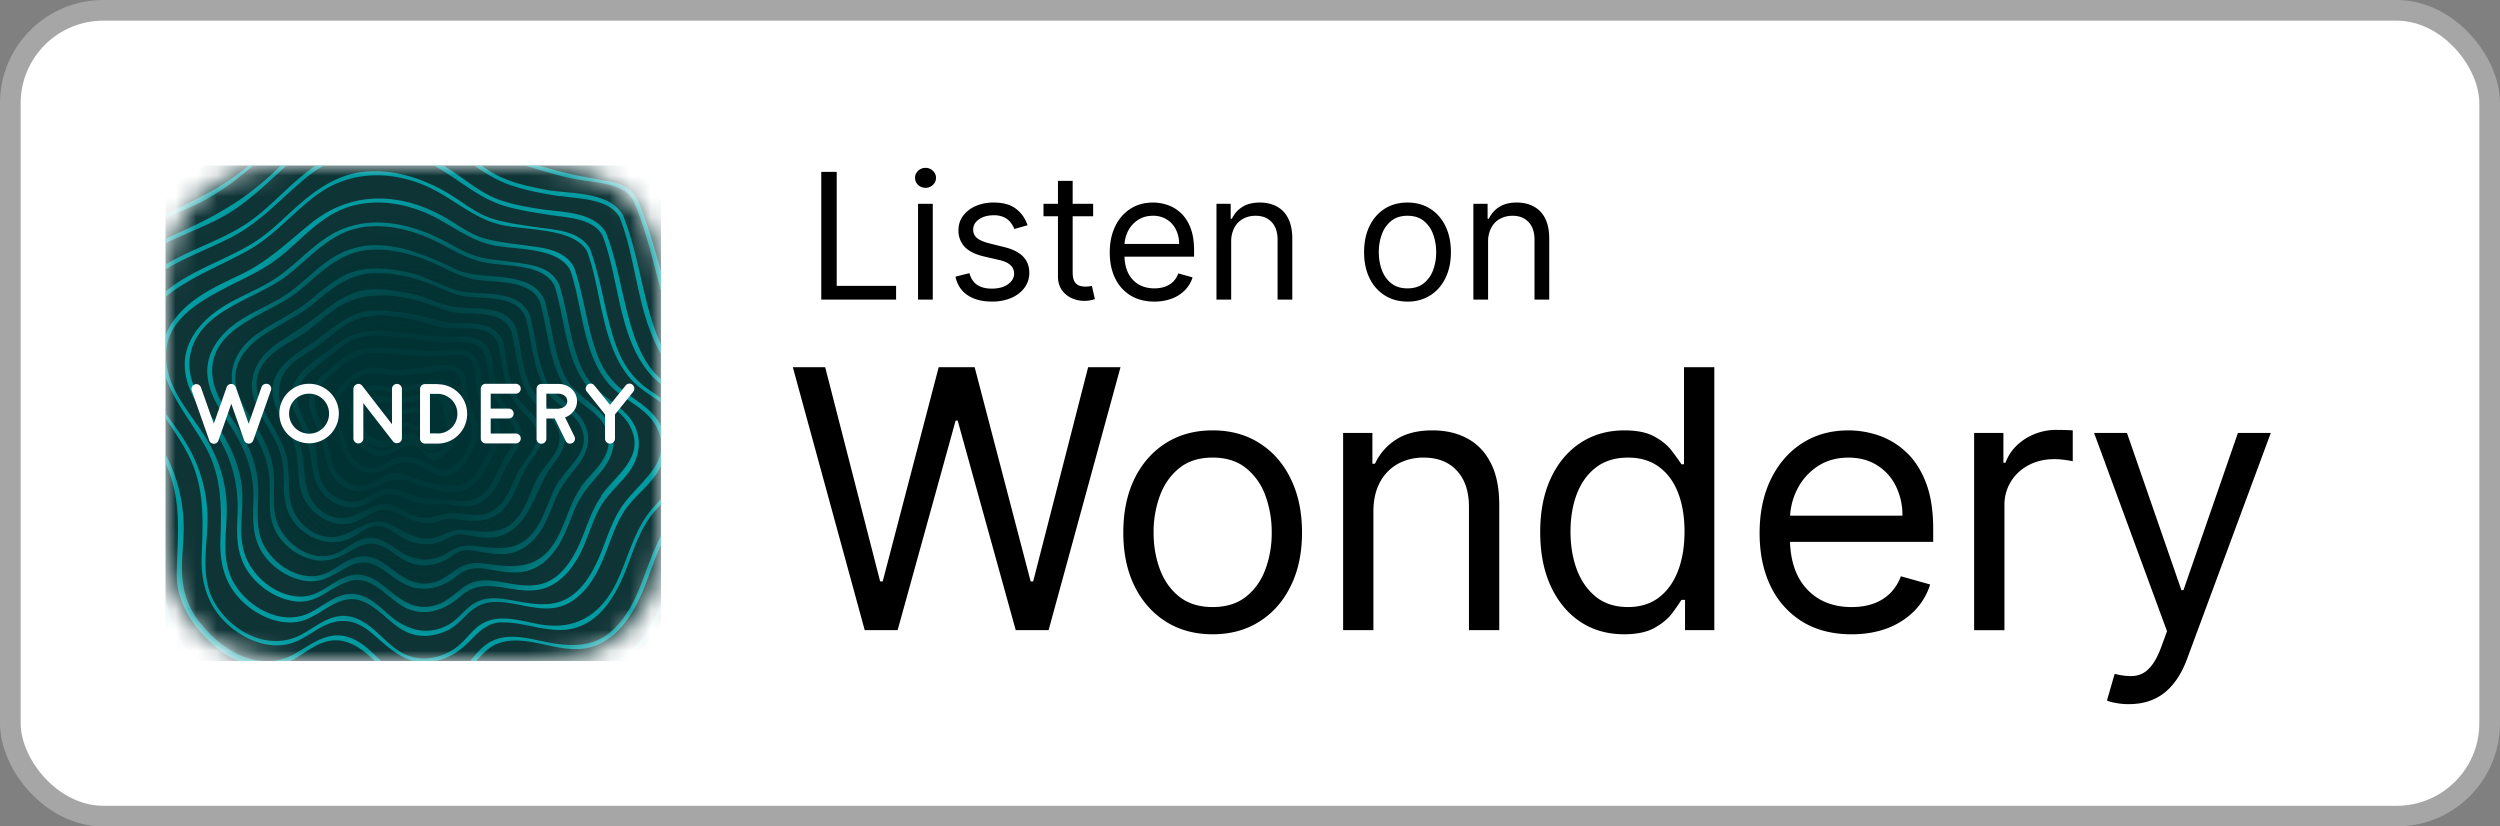 <svg xmlns="http://www.w3.org/2000/svg" fill="none" viewBox="0 0 121 40"><rect x="0" y="0" width="121" height="40" fill="#808080" stroke="none"/><defs><radialGradient id="wondery-light__c" cx="0" cy="0" r="1" gradientTransform="translate(20 20.247) scale(10.53)" gradientUnits="userSpaceOnUse"><stop offset=".4" stop-color="#003233" stop-opacity=".95"/><stop offset=".7" stop-color="#003233" stop-opacity=".7"/><stop offset=".8" stop-color="#003233" stop-opacity=".55"/><stop offset=".9" stop-color="#003233" stop-opacity=".25"/><stop offset="1" stop-color="#003233" stop-opacity="0"/></radialGradient><clipPath id="wondery-light__a"><path fill="#fff" d="M8 8h24v24H8z"/></clipPath></defs><rect width="120" height="39" x=".5" y=".5" fill="#fff" rx="4.5"/><rect width="120" height="39" x=".5" y=".5" stroke="#A6A6A6" rx="4.5"/><g clip-path="url(#wondery-light__a)"><mask id="wondery-light__b" width="25" height="25" x="8" y="8" maskUnits="userSpaceOnUse" style="mask-type:alpha"><path fill="#000" fill-rule="evenodd" d="M16.37 8h7.264c2.41 0 3.613 0 4.911.41a5.098 5.098 0 0 1 3.048 3.047c.41 1.298.41 2.502.41 4.912v7.265c0 2.41 0 3.613-.41 4.911a5.098 5.098 0 0 1-3.048 3.048c-1.298.41-2.501.41-4.911.41h-7.265c-2.41 0-3.614 0-4.912-.41a5.098 5.098 0 0 1-3.047-3.048C8 27.247 8 26.044 8 23.634v-7.265c0-2.41 0-3.614.41-4.912a5.096 5.096 0 0 1 3.05-3.047C12.758 8 13.96 8 16.372 8" clip-rule="evenodd"/></mask><g mask="url(#wondery-light__b)"><path fill="#0F3436" d="M8 8h24v24H8z"/><path fill="#009BA1" d="M23.24 17.968c-.075-.638-.352-.998-1.027-1.058-.398-.038-.78.082-1.17.09-.368 0-.728-.082-1.103-.082-.908 0-1.86-.278-2.738.067-.42.165-.727.442-1.065.735-.39.338-.832.652-1.05 1.14-.397.907.323 1.777.533 2.64.225.915.255 1.77 1.26 2.16 1.058.413 1.71-.652 2.73-.405.832.203 1.913.788 2.782.495.443-.15.773-.503 1.013-.885.293-.473.652-1.095.795-1.635.105-.413-.008-.758-.24-1.102-.473-.713-.645-1.313-.72-2.175v.015Zm.06 4.544c-.413.743-.915 1.125-1.823.968a9.945 9.945 0 0 1-1.395-.338c-.352-.112-.69-.277-1.065-.24-.465.06-.787.443-1.222.563-.855.24-1.568-.45-1.763-1.215-.112-.465-.157-.922-.322-1.372-.203-.54-.593-1.11-.45-1.71.15-.608.787-1.035 1.237-1.418.526-.442 1.088-.705 1.793-.668.832.046 1.672.136 2.505.18.802.046 2.032-.524 2.175.706.045.465.082.945.233 1.395.142.42.434.69.63 1.064.337.66-.218 1.508-.54 2.085h.007Zm-.72-3.87c-.045-1.432-1.447-.877-2.407-.832-.315.015-.638.12-.945.113-.45 0-.826-.188-1.283-.128-.66.09-1.178.51-1.567 1.035-.488.675-.278 1.268-.053 1.995.218.705.277 1.47.983 1.875.637.36 1.08.12 1.665-.165.622-.308 1.125-.128 1.695.203.24.142.51.314.802.3.818-.023 1.335-.998 1.568-1.658.134-.383.157-.682 0-1.057-.24-.57-.443-1.043-.458-1.68Zm-.412 3.75c-.548.54-.96.338-1.515.03-.465-.262-1.028-.442-1.545-.24-.36.143-.653.45-1.066.466-.66.022-1.087-.518-1.26-1.096-.224-.764-.727-1.792-.24-2.52.285-.427.75-.832 1.253-.952l1.26.083c.48.052 1.05-.06 1.53-.09.66-.046 1.703-.585 1.732.577 0 .353.038.713.143 1.058.127.397.39.697.39 1.125.015.532-.315 1.192-.698 1.567l.015-.008Zm-.293-3.18s.015-.022 0-.03c.195-.824-.495-.93-1.155-.742-.39.112-.787.195-1.185.293-.608.142-1.185-.21-1.793-.015-1.132.36-.877 2.182-.262 2.895.33.382.817.562 1.305.39.57-.203.968-.736 1.59-.24.188.15.262.427.517.494.42.105.9-.495 1.066-.802.382-.705-.143-1.5-.09-2.235l.007-.008Zm-.082 1.89c-.06.233-.226.42-.39.585-.165.165-.533.316-.758.21-.128-.06-.247-.337-.367-.427-.278-.225-.615-.157-.923-.015-.442.21-.773.518-1.305.233-.398-.21-.593-.668-.683-1.088-.082-.375-.165-.99.09-1.313.36-.464.878-.442 1.38-.322.405.09.593.015.99-.075.27-.067.533-.113.795-.188.166-.045.353-.082.526-.105.622-.09.48.683.48.698-.06.607.322 1.222.165 1.807Zm3.27-1.83c-.473-.742-.525-1.717-.683-2.557v-.03c-.3-1.042-1.32-1.042-2.258-1.042-.63 0-1.132-.218-1.747-.353a13.368 13.368 0 0 0-1.98-.262c-1.447-.083-2.28.9-3.383 1.642-.944.637-2.055 1.32-1.777 2.64.158.75.697 1.358.968 2.07.3.78.157 1.59.367 2.378.255.937 1.268 1.725 2.258 1.59.855-.113 1.35-.968 2.287-.57.615.262 1.035.585 1.733.532.24-.015.442-.127.682-.172.42-.083.758.022 1.17.06.6.052 1.163-.076 1.605-.503.593-.578.765-1.402 1.178-2.1.322-.532.817-.953.757-1.635-.082-.78-.787-1.088-1.17-1.695l-.008.008Zm.885 2.1c-.136.57-.728 1.125-.968 1.666-.262.577-.488 1.215-1.02 1.604-.735.54-1.433.12-2.213.195-.555.053-.952.33-1.552.18-.495-.127-.885-.517-1.38-.614-.33-.06-.623.03-.915.18-.742.375-1.342.75-2.175.262-1.282-.758-.81-2.317-1.268-3.525-.187-.495-.487-.922-.712-1.395-.427-.863-.3-1.718.435-2.363.435-.375.968-.622 1.418-.975.554-.434 1.034-.9 1.717-1.147 1.17-.428 2.73.037 3.87.36.975.277 2.617-.323 2.963.982.18.93.232 2.026.84 2.805.427.548 1.17.96.974 1.785h-.014Zm-.226-2.564c-.434-.84-.495-1.853-.697-2.768v-.03c0-.015 0-.023-.015-.03-.45-1.305-1.988-.953-3.083-1.14-.727-.12-1.402-.525-2.145-.652-.704-.12-1.477-.27-2.182-.136-.698.128-1.298.51-1.845.946-.705.555-1.395 1.012-2.153 1.5-1.192.764-1.784 1.89-1.147 3.24.397.84.967 1.537 1.185 2.452.195.832-.03 1.725.285 2.527.457 1.178 1.912 1.905 3.075 1.313.465-.24.878-.675 1.47-.555.443.09.803.465 1.2.652a2.126 2.126 0 0 0 1.672.076c.316-.12.51-.308.878-.338.203-.015.435.053.638.083.33.044.652.097.99.06.592-.06 1.057-.375 1.425-.84.645-.833.877-1.883 1.522-2.73.397-.518.697-1.066.48-1.733-.262-.81-1.162-1.162-1.545-1.905l-.008.008Zm.316 4.267c-.316.578-.48 1.238-.855 1.793-.668.99-1.56.922-2.618.787-.443-.053-.705.022-1.095.21-1.005.48-1.635.008-2.505-.45-1.26-.66-2.003.848-3.293.54-.967-.232-1.604-1.087-1.665-2.047-.044-.683 0-1.335-.194-2.003-.398-1.38-2.07-2.805-1.096-4.268.435-.652 1.17-.99 1.816-1.387.615-.375 1.117-.885 1.702-1.297 1.358-.945 3.082-.736 4.575-.21.525.187.9.374 1.455.412.885.06 2.16-.098 2.505.953.24 1.057.285 2.302.953 3.21.427.584 1.207.892 1.342 1.68.142.87-.652 1.402-1.035 2.1l.008-.023Zm.434-4.598c-.465-.967-.54-2.1-.802-3.127v-.03c0-.015 0-.023-.015-.03-.57-1.417-2.422-.9-3.608-1.26-.825-.247-1.507-.697-2.37-.862-.915-.18-1.852-.3-2.737.045-.75.292-1.343.825-1.95 1.327-.787.66-1.717 1.028-2.543 1.62-1.454 1.05-1.544 2.46-.667 3.93.607 1.02 1.193 1.92 1.268 3.15.052.893-.128 1.77.36 2.588a2.81 2.81 0 0 0 1.545 1.207c.787.247 1.357.008 2.032-.383.713-.412 1.2-.48 1.898 0 .322.218.614.458.982.593.615.225 1.29.113 1.845-.225.21-.128.36-.285.615-.36.338-.098.735.015 1.08.075.42.067.84.128 1.26.045.683-.128 1.185-.585 1.545-1.163.293-.465.465-.99.682-1.492.256-.578.6-1.012.99-1.5.503-.622.788-1.343.405-2.108-.412-.847-1.395-1.177-1.814-2.047v.008Zm.615 4.748c-.465.705-.637 1.56-1.087 2.272-.742 1.178-1.718 1.088-2.948.938-.524-.067-.877 0-1.32.277-.9.578-1.702.443-2.55-.134-.45-.308-.862-.616-1.432-.533-.645.097-1.087.66-1.703.817-1.184.308-2.43-.712-2.7-1.807-.194-.773 0-1.605-.127-2.392-.128-.743-.428-1.396-.818-2.033-.502-.817-1.2-1.717-.967-2.738.367-1.642 2.572-2.197 3.727-3.18.818-.697 1.68-1.41 2.813-1.485.99-.06 2.115.203 3.03.585.593.248 1.027.495 1.672.556.908.09 2.363-.046 2.768 1.012.315 1.222.352 2.715 1.17 3.75.473.6 1.298.908 1.56 1.672.367 1.05-.57 1.666-1.065 2.416l-.023.007Zm.218-5.1c-.51-1.102-.6-2.37-.93-3.533v-.03s-.015-.022-.023-.03c-.652-1.537-3.03-.9-4.282-1.492-1.747-.832-3.758-1.725-5.655-.742-.945.487-1.627 1.312-2.497 1.912-.87.6-1.898.93-2.723 1.605-.638.525-1.133 1.237-1.162 2.077-.03.953.51 1.785 1.012 2.55.742 1.133 1.245 2.258 1.223 3.638-.016.96-.106 1.883.464 2.723.458.682 1.238 1.192 2.056 1.312.794.113 1.32-.277 1.98-.645 1.387-.772 1.927.51 3.09.915.72.247 1.47.052 2.077-.375.285-.203.45-.368.803-.458.442-.12.847 0 1.282.068.442.067.9.127 1.343.045.765-.142 1.32-.697 1.71-1.342.337-.563.524-1.2.794-1.793.3-.66.743-1.14 1.208-1.688.51-.607.803-1.342.495-2.122-.435-1.11-1.77-1.485-2.273-2.587l.008-.008Zm.78 5.505c-.54.788-.72 1.755-1.207 2.565-.81 1.35-1.936 1.29-3.316 1.095-.562-.082-.967-.052-1.454.262-.503.33-.833.66-1.486.69-.72.03-1.23-.382-1.77-.787-.427-.315-.862-.6-1.417-.525-.81.113-1.35.878-2.182.953-1.118.097-2.28-.803-2.626-1.83-.315-.953-.022-1.995-.172-2.97-.113-.758-.39-1.455-.773-2.108-.547-.923-1.387-1.838-1.41-2.97-.045-2.22 2.745-2.767 4.126-3.87.847-.682 1.612-1.515 2.67-1.875 1.147-.383 2.52-.09 3.614.345.856.345 1.516.817 2.438.945.938.127 2.587 0 3.015 1.072.412 1.418.427 3.21 1.432 4.373.6.697 1.636 1.035 1.853 2.025.255 1.155-.78 1.777-1.343 2.595l.008.015Zm1.41-4.282c-.645-.48-1.125-.968-1.425-1.718-.495-1.223-.6-2.572-.997-3.825 0-.008 0-.015-.015-.022-.353-.81-1.208-.945-2.003-1.066-.517-.075-1.043-.12-1.56-.21-.66-.12-1.148-.382-1.733-.704-1.845-1.036-4.095-1.546-5.955-.308-.975.645-1.732 1.56-2.745 2.153-.974.57-2.077.937-2.94 1.694-.72.63-1.237 1.47-1.177 2.453.06 1.102.75 2.002 1.335 2.887.885 1.328 1.29 2.648 1.215 4.253-.052 1.027-.052 1.995.6 2.858.51.675 1.305 1.184 2.145 1.305 1.133.165 1.703-.698 2.7-.976 1.2-.337 1.957 1.133 3.022 1.425.916.248 1.703-.142 2.378-.727 1.155-.997 2.505.008 3.832-.3.93-.218 1.553-1.012 1.958-1.83.323-.66.51-1.373.855-2.025.352-.668.907-1.133 1.373-1.71.63-.78.78-1.8.18-2.647-.278-.39-.668-.668-1.043-.945v-.015Zm-.405 4.687c-.607.87-.795 1.942-1.328 2.85-.27.465-.622.922-1.102 1.192-.825.465-1.733.195-2.595.06-.652-.097-1.163-.082-1.695.33-.54.413-.945.84-1.68.9-.848.06-1.402-.427-2.01-.922-.457-.367-.938-.698-1.552-.622-.9.112-1.486.967-2.408 1.042-1.245.105-2.505-.915-2.88-2.063-.352-1.064 0-2.235-.143-3.33-.134-.982-.517-1.852-1.05-2.684-.697-1.088-1.717-2.25-1.432-3.646.45-2.204 3.232-2.64 4.748-3.854.945-.75 1.77-1.703 2.925-2.123 1.32-.472 2.894-.112 4.117.473.938.45 1.613.944 2.655 1.102.997.158 2.7.053 3.188 1.117.487 1.553.51 3.495 1.552 4.816.585.742 1.613 1.072 2.07 1.92.825 1.515-.652 2.37-1.387 3.412l.007.03Zm2.902-2.633v.023-.765.75-.008Zm0 1.118v-.795.803-.008ZM10.67 26.09c-.045 1.087.172 2.085.938 2.895.675.72 1.755 1.268 2.767 1.117 1.148-.172 1.988-1.507 3.218-.982 1.012.435 1.537 1.508 2.707 1.642.473.053.938-.052 1.365-.255.57-.277.87-.81 1.395-1.125 1.223-.735 2.858.458 4.207-.075.938-.367 1.523-1.304 1.898-2.182.33-.773.563-1.598 1.005-2.317.42-.675 1.065-1.133 1.53-1.763.128-.165.225-.345.308-.533v-.772c-.113 1.043-1.216 1.808-1.846 2.685-.645.892-.862 1.98-1.35 2.947-.285.57-.667 1.14-1.207 1.5-.773.518-1.657.39-2.512.24-.826-.15-1.62-.345-2.333.218-.383.3-.645.69-1.088.923-.967.517-1.92.262-2.73-.398-.51-.42-1.005-.983-1.695-1.095-.907-.143-1.552.577-2.31.922-1.327.616-2.91-.277-3.6-1.44-.742-1.252-.277-2.662-.374-4.02a6.613 6.613 0 0 0-.848-2.774c-.645-1.14-1.643-2.123-1.973-3.42-.802-3.188 3.106-3.983 5.033-5.318 1.02-.705 1.807-1.703 2.887-2.333 1.418-.825 3.143-.69 4.605-.045 1.11.488 1.988 1.283 3.188 1.538 1.087.225 3.188.083 3.75 1.223.593 1.747.585 3.967 1.808 5.43.674.81 1.807 1.147 2.332 2.092.157.277.24.54.262.788v-.75a2.113 2.113 0 0 0-.217-.375c-.352-.495-.87-.81-1.357-1.163-.706-.502-1.186-1.072-1.5-1.882-.526-1.358-.653-2.843-1.125-4.223 0 0 0-.008-.008-.015v-.015c-.465-.96-1.665-.998-2.61-1.133-.585-.082-1.193-.15-1.763-.314-.72-.21-1.312-.69-1.957-1.05-2.137-1.178-4.447-1.253-6.397.307-1.103.885-2.04 1.823-3.33 2.453-1.163.562-2.37 1.072-3.203 2.092a3.358 3.358 0 0 0-.54.915v1.95c.382 1.155 1.29 2.265 1.905 3.352.825 1.463.825 2.896.765 4.523v.015Zm21.322-6.615v-.21.218-.008ZM15.462 9.342c1.583-1.102 3.578-1.08 5.296-.277 1.2.563 2.152 1.492 3.45 1.808 1.155.285 3.622.127 4.222 1.327.698 1.943.668 4.425 2.032 6.067.413.503.99.833 1.523 1.208v-.218c-.218-.15-.442-.292-.66-.45-.72-.517-1.177-1.2-1.485-2.024-.555-1.5-.705-3.12-1.245-4.628v-.03c-.487-.998-1.807-.998-2.767-1.148-.69-.104-1.388-.194-2.055-.412-.773-.255-1.395-.795-2.085-1.207-1.238-.736-2.67-1.2-4.125-1.036-1.238.136-2.25.84-3.158 1.643-.555.488-1.072 1.012-1.657 1.455-.69.518-1.47.877-2.25 1.245-.87.413-1.763.833-2.498 1.455v.263c1.177-.983 2.91-1.62 4.11-2.325 1.253-.728 2.168-1.883 3.345-2.716h.008Zm8.813 20.783c1.283-.03 2.52.69 3.795.188 1.095-.428 1.732-1.538 2.16-2.573.405-.99.69-2.055 1.38-2.902.12-.15.255-.286.39-.428v-.27c-.172.188-.345.375-.503.563-.802.99-1.08 2.242-1.605 3.375-.72 1.575-1.927 2.437-3.69 2.152-.952-.15-2.055-.578-2.94 0-.442.293-.727.765-1.154 1.087-.765.563-1.748.75-2.61.3-.893-.465-1.47-1.507-2.483-1.762-.945-.233-1.658.442-2.423.855-1.53.825-3.292-.075-4.147-1.44-.848-1.357-.353-2.925-.405-4.418a7.116 7.116 0 0 0-.945-3.255c-.315-.555-.713-1.08-1.095-1.612v.24c.36.54.735 1.08 1.02 1.612.907 1.65.81 3.256.742 5.063-.052 1.245.27 2.385 1.193 3.263.758.72 1.89 1.244 2.947 1.02.548-.113.998-.443 1.47-.728 1.006-.607 1.808-.525 2.686.24.614.532 1.2 1.102 1.957 1.297h1.095a3.11 3.11 0 0 0 1.125-.524c.69-.503 1.088-1.32 2.04-1.35v.007Zm7.718-3.75v-.008.008Zm-7.568 4.672c1.552-.277 3.06.855 4.605.113 1.125-.54 1.762-1.733 2.197-2.843.256-.645.473-1.32.765-1.942v-.435c-.487.9-.757 1.912-1.177 2.85-.3.668-.705 1.32-1.26 1.793-.855.727-1.89.72-2.94.525-.982-.18-2.107-.57-3.022.044-.338.226-.585.548-.855.855h.3c.382-.427.735-.84 1.395-.952l-.008-.008ZM26.577 10.4c.87.135 2.138.15 2.595 1.02.796 2.107.758 4.815 2.228 6.607.173.218.383.398.593.57v-.247c-.645-.563-1.028-1.32-1.305-2.115-.548-1.605-.728-3.3-1.328-4.89v-.022c-.578-1.118-2.212-1.036-3.293-1.216-.787-.127-1.62-.27-2.34-.622-.78-.383-1.447-.99-2.204-1.432-.03-.016-.06-.038-.098-.053h-.45c1.155.615 2.122 1.553 3.39 1.95.72.225 1.478.33 2.22.45h-.008ZM9.718 30.185c-1.275-1.582-.84-3.045-.825-4.612 0-1.253-.3-2.49-.885-3.6v.45c.833 1.792.578 3.495.548 5.392-.023 1.342.825 2.587 1.853 3.473.33.285.72.532 1.132.704h1.155c-1.125-.082-2.205-.84-2.978-1.815v.008Zm4.59 1.433c-.39.232-.795.352-1.192.382h.93c.428-.21.803-.51 1.223-.735 1.064-.578 1.89-.172 2.715.578l.165.157h.3c-.473-.457-.923-.938-1.546-1.148-.99-.345-1.777.293-2.595.765Zm.466-22.98c.3-.248.607-.458.93-.638h-.405c-.533.36-1.028.795-1.5 1.238-.63.585-1.245 1.192-1.966 1.65-.757.48-1.582.825-2.4 1.192-.48.217-.967.457-1.425.727v.233c1.043-.63 2.206-1.035 3.278-1.605 1.35-.72 2.325-1.838 3.488-2.798Zm17.22 21.037v-.488.488Zm0 0v-.473a10.75 10.75 0 0 1-.27.608c-.36.735-.84 1.47-1.53 1.935-.136.09-.27.172-.405.247h.382c.855-.524 1.417-1.41 1.83-2.317h-.008ZM8 28.753v1.042a5.036 5.036 0 0 0 1.26 2.197h.232a5.107 5.107 0 0 1-.75-1.035 7.83 7.83 0 0 1-.75-2.204H8ZM27.102 9.485c.938.15 2.378.113 2.895 1.05.81 2.047.848 4.658 1.995 6.585v-.45a6.827 6.827 0 0 1-.315-.765c-.614-1.785-.802-3.675-1.507-5.438v-.022c-.653-1.2-2.565-1.043-3.743-1.26-.877-.165-1.8-.36-2.58-.818-.187-.112-.367-.232-.547-.352h-.345c.555.383 1.125.735 1.77.952.772.263 1.582.405 2.385.533l-.008-.015ZM13.88 8h-.27c-.127.113-.247.232-.367.345-1.403 1.327-2.873 2.152-4.62 2.932-.203.09-.413.188-.616.286v.21c.848-.405 1.733-.75 2.573-1.178 1.283-.66 2.25-1.643 3.3-2.595Zm-1.613 0h-.217C10.812 9.05 9.455 9.695 8 10.355v.21c.45-.195.892-.39 1.335-.592 1.14-.526 2.055-1.208 2.932-1.973ZM9.995 8h-.323c-.54.345-1.095.645-1.672.922v.248l.142-.06A10.27 10.27 0 0 0 9.995 8Zm20.857 1.665s0-.015-.007-.022c-.345-.6-.832-.78-1.492-.893-.953-.158-1.8-.315-2.686-.57L26.023 8h-.66c.84.255 1.83.555 2.61.69 1.005.165 2.318.21 2.7 1.072.578 1.306.923 2.85 1.328 4.35v-.944c-.33-1.178-.66-2.348-1.14-3.503h-.008Zm1.14-.667c-.345-.66-.817-.84-1.477-.975-.03 0-.06-.015-.09-.015h-.773c.886.157 1.845.345 2.16 1.05.143.322.165.87.173.892v-.953h.008Zm-8.197 8.377v-.038c-.173-.87-.833-1.064-1.65-1.042-1.05.022-2.093-.128-3.142-.255-1.14-.135-1.95.015-2.866.742-.795.63-2.114 1.32-2.032 2.513.03.472.277.9.487 1.32.383.788.428 1.463.578 2.295.165.885.93 1.635 1.868 1.65.494 0 .832-.255 1.244-.473.788-.42 1.448.218 2.228.323.27.038.502 0 .772-.015.338-.015.645.082.976.113.427.03.84-.06 1.184-.316.495-.36.735-.922.99-1.462.24-.518.72-1.012.773-1.59.053-.555-.255-.9-.592-1.29-.608-.705-.683-1.583-.81-2.468l-.008-.007Zm.982 4.207c-.135.27-.33.51-.472.78-.352.69-.6 1.56-1.433 1.823-.547.173-1.222-.06-1.8-.03-.704.037-1.192-.277-1.837-.465-.412-.12-.727-.03-1.102.165-.368.195-.668.45-1.118.435-.435-.008-.878-.24-1.17-.547-.555-.578-.42-1.38-.585-2.1-.158-.653-.533-1.178-.765-1.8-.397-1.066.255-1.688 1.05-2.273.48-.352.915-.803 1.447-1.073.75-.382 1.418-.24 2.22-.172.593.053 1.14.113 1.726.225.915.18 2.332-.435 2.595.863.134.96.247 1.845.884 2.61.42.502.683.892.353 1.56h.008Zm-3.135-1.995s0-.014-.007-.022c.172-.6-.428-.683-1.035-.54-.353.083-.713.143-1.073.21-.547.105-1.072-.157-1.627-.015-1.027.263-.795 1.59-.24 2.108.3.277.742.412 1.185.285.518-.15.878-.54 1.44-.173.165.105.24.315.473.36.382.075.817-.36.967-.585.352-.51-.135-1.095-.083-1.628Zm-.434 1.673c-.15.12-.278.39-.69.15-.105-.06-.226-.24-.33-.315-.255-.165-.555-.112-.833-.008-.405.15-.705.375-1.185.166-.36-.158-.54-.353-.615-.66-.075-.278-.142-.593.082-.826.33-.337.796-.322 1.253-.24.367.068.54.015.9-.052.248-.045.48-.083.727-.135.15-.038.316-.082.473-.075.375.008.435.367.435.375-.053.435.293.885.15 1.313-.06.172-.21.18-.36.3l-.008.007Zm-.765-1.313s-.18-.277-.42-.224c-.143.03-.285.052-.428.082-.217.045-.427-.06-.652 0-.413.105-.323.637-.098.848.12.112.3.165.473.112.202-.06.352-.218.577-.067.067.044.098.127.188.142.15.03.33-.142.39-.24.135-.203-.053-.435-.03-.652Zm-.173.616c-.06.045-.113.157-.277.06-.045-.023-.09-.098-.135-.128-.105-.068-.226-.045-.338 0-.165.06-.285.15-.473.067-.142-.06-.232-.082-.247-.21 0-.044-.06-.12.03-.21.128-.134.315-.127.503-.09.15.03.217 0 .36-.022a3.99 3.99 0 0 0 .292-.053.814.814 0 0 1 .188-.03c.15 0 .247.338.187.51-.023.068-.03.06-.09.113v-.008Z"/><path fill="url(#wondery-light__c)" d="M20 30.777c5.816 0 10.53-4.714 10.53-10.53 0-5.815-4.714-10.53-10.53-10.53-5.816 0-10.53 4.715-10.53 10.53 0 5.816 4.714 10.53 10.53 10.53Z"/><path fill="#fff" d="M12.973 18.59c-.113-.038-.27.007-.316.15l-.622 1.77-.623-1.77a.234.234 0 0 0-.442 0l-.623 1.77-.622-1.763a.237.237 0 0 0-.3-.142.237.237 0 0 0-.143.3l.848 2.415c.075.21.367.21.442 0l.623-1.778.623 1.77c.075.21.367.21.442 0l.855-2.422a.234.234 0 0 0-.143-.3Zm1.987-.015a1.44 1.44 0 1 0 1.44 1.44c0-.795-.652-1.44-1.44-1.44Zm0 2.415a.97.97 0 0 1-.968-.968.96.96 0 0 1 .968-.967.96.96 0 0 1 .967.967c0 .54-.434.968-.967.968Zm4.252-2.408a.242.242 0 0 0-.24.24v1.71l-1.44-1.86c-.097-.12-.217-.097-.262-.075a.238.238 0 0 0-.165.225v2.4c0 .128.105.24.24.24s.24-.105.24-.24v-1.71l1.432 1.845c.143.18.436.083.436-.15v-2.385a.242.242 0 0 0-.24-.24Zm1.965.008h-.607a.237.237 0 0 0-.24.24v2.4c0 .135.113.24.24.24h.607c.796 0 1.433-.645 1.433-1.44 0-.795-.637-1.433-1.433-1.433v-.007Zm0 2.385h-.367v-1.913h.367c.518 0 .96.42.96.96s-.427.96-.96.96v-.007Zm3.788.007c.135 0 .24.113.24.24 0 .128-.105.24-.24.24H23.51a.242.242 0 0 1-.24-.24v-2.407c0-.098.075-.24.24-.24h1.455c.135 0 .24.112.24.24 0 .127-.105.24-.24.24H23.75v.72h.87c.127 0 .24.105.24.24s-.105.24-.24.24h-.87v.727h1.215Zm2.962-1.567c0-.48-.412-.833-.9-.833h-.825a.235.235 0 0 0-.232.24v2.423c0 .127.105.232.233.232a.24.24 0 0 0 .24-.232v-.99h.404l.533 1.087c.045.09.113.128.21.128.052 0 .18-.023.225-.158a.249.249 0 0 0-.008-.18l-.457-.93c.277-.097.577-.375.577-.78v-.007Zm-.877.367h-.608v-.727h.593c.165 0 .42.105.42.36 0 .232-.225.352-.405.36v.007Zm3.563-1.155c.097.075.12.225.037.33l-.885 1.103v1.17c0 .127-.105.24-.24.24a.237.237 0 0 1-.24-.24v-1.17l-.885-1.11c-.105-.128-.03-.278.038-.33a.23.23 0 0 1 .33.037l.757.938.758-.938a.23.23 0 0 1 .33-.037v.007Z"/></g></g><path fill="#000" d="M39.749 14.5V8.318h.748v5.518h2.874v.664h-3.622Zm4.684 0V9.864h.713V14.5h-.713Zm.362-5.41a.506.506 0 0 1-.359-.141.456.456 0 0 1-.148-.341c0-.133.05-.247.148-.341.1-.095.22-.142.36-.142.138 0 .257.047.356.142.1.094.15.208.15.341 0 .133-.05.246-.15.341a.496.496 0 0 1-.357.142Zm4.94 1.812-.64.181c-.04-.107-.1-.21-.179-.31a.865.865 0 0 0-.313-.254 1.14 1.14 0 0 0-.51-.1c-.284 0-.52.065-.71.196-.187.129-.28.293-.28.492a.51.51 0 0 0 .192.42c.13.102.33.188.604.256l.688.17c.415.1.724.254.927.461.203.206.305.47.305.794 0 .266-.077.503-.23.713-.15.209-.362.374-.633.495a2.33 2.33 0 0 1-.948.18c-.473 0-.864-.102-1.174-.307-.31-.205-.506-.505-.589-.9l.676-.169c.065.25.186.437.365.562.182.124.418.187.71.187.332 0 .595-.07.79-.211.198-.143.296-.314.296-.514a.54.54 0 0 0-.169-.404c-.112-.11-.285-.193-.519-.248l-.773-.18c-.424-.101-.736-.257-.935-.469a1.133 1.133 0 0 1-.296-.8c0-.261.073-.493.22-.694a1.5 1.5 0 0 1 .607-.474 2.13 2.13 0 0 1 .875-.172c.46 0 .82.1 1.081.302.264.201.45.467.561.797Zm3.173-1.038v.603h-2.403v-.603h2.403Zm-1.703-1.111h.712v4.419c0 .201.03.352.088.453.06.098.137.165.23.199a.92.92 0 0 0 .298.048c.079 0 .143-.004.194-.012l.12-.024.145.64a1.491 1.491 0 0 1-.531.085c-.201 0-.399-.044-.592-.13a1.177 1.177 0 0 1-.477-.396c-.125-.177-.187-.4-.187-.67V8.753Zm4.668 5.844c-.447 0-.832-.099-1.156-.296a1.99 1.99 0 0 1-.745-.833c-.174-.358-.26-.775-.26-1.25s.086-.893.26-1.256c.175-.364.418-.648.73-.85.314-.206.68-.309 1.099-.309.241 0 .48.04.715.121.236.08.45.211.643.392.193.18.347.417.462.713.115.296.172.66.172 1.092v.302h-3.574v-.616h2.85a1.52 1.52 0 0 0-.157-.7 1.183 1.183 0 0 0-.441-.486 1.234 1.234 0 0 0-.67-.178c-.284 0-.53.07-.737.212a1.39 1.39 0 0 0-.474.543c-.11.223-.166.463-.166.718v.41c0 .35.06.648.181.891.123.242.293.426.51.553.218.124.47.187.758.187.187 0 .356-.027.507-.079.153-.054.285-.135.396-.241.11-.109.196-.244.256-.405l.689.193a1.526 1.526 0 0 1-.366.616 1.78 1.78 0 0 1-.634.41 2.35 2.35 0 0 1-.848.146Zm3.716-2.886V14.5h-.712V9.864h.688v.724h.06a1.33 1.33 0 0 1 .495-.567c.222-.145.507-.218.858-.218.313 0 .588.065.823.193.236.127.42.32.55.58.13.258.196.584.196.978V14.5h-.712v-2.898c0-.364-.095-.648-.284-.85-.19-.206-.449-.309-.779-.309-.227 0-.43.05-.61.148a1.058 1.058 0 0 0-.42.432 1.43 1.43 0 0 0-.153.688Zm8.534 2.886c-.419 0-.786-.1-1.102-.3a2.018 2.018 0 0 1-.736-.835c-.175-.358-.263-.777-.263-1.256 0-.483.088-.905.263-1.265.177-.36.422-.64.736-.839.316-.2.683-.299 1.102-.299.418 0 .785.1 1.099.3.316.198.561.478.736.838.177.36.266.782.266 1.265 0 .479-.089.898-.266 1.256-.175.358-.42.636-.736.836a2.01 2.01 0 0 1-1.1.299Zm0-.64c.318 0 .58-.082.785-.245a1.44 1.44 0 0 0 .456-.643 2.47 2.47 0 0 0 .147-.863c0-.31-.049-.599-.147-.866a1.46 1.46 0 0 0-.456-.65c-.206-.164-.467-.247-.785-.247s-.58.083-.785.248a1.46 1.46 0 0 0-.456.649 2.487 2.487 0 0 0-.148.866c0 .31.05.598.148.863.099.266.25.48.456.643.205.163.467.245.785.245Zm3.9-2.246V14.5h-.712V9.864H72v.724h.06c.11-.235.274-.424.496-.567.221-.145.507-.218.857-.218.314 0 .589.065.824.193a1.3 1.3 0 0 1 .55.58c.13.258.196.584.196.978V14.5h-.713v-2.898c0-.364-.094-.648-.284-.85-.189-.206-.448-.309-.778-.309-.228 0-.43.05-.61.148a1.059 1.059 0 0 0-.42.432 1.43 1.43 0 0 0-.154.688ZM41.853 30.5l-3.48-12.727h1.566l2.66 10.366h.124l2.71-10.366h1.74l2.71 10.366h.123l2.66-10.366h1.566L50.752 30.5h-1.59l-2.81-10.142h-.1L43.445 30.5h-1.591Zm16.84.199c-.862 0-1.618-.205-2.268-.615-.647-.41-1.152-.984-1.517-1.722-.36-.737-.54-1.599-.54-2.585 0-.994.18-1.862.54-2.604.365-.741.87-1.317 1.517-1.727.65-.41 1.406-.616 2.268-.616.862 0 1.616.205 2.262.616.65.41 1.156.985 1.516 1.727.365.742.547 1.61.547 2.604 0 .986-.182 1.848-.547 2.585-.36.738-.866 1.312-1.516 1.722-.646.41-1.4.615-2.262.615Zm0-1.318c.654 0 1.193-.167 1.616-.503.422-.336.735-.777.938-1.324a5.063 5.063 0 0 0 .304-1.777 5.12 5.12 0 0 0-.304-1.784 3.006 3.006 0 0 0-.938-1.336c-.423-.34-.962-.51-1.616-.51-.655 0-1.193.17-1.616.51-.422.34-.735.785-.938 1.336a5.12 5.12 0 0 0-.305 1.784c0 .638.102 1.23.305 1.777.203.547.515.988.938 1.324.423.336.961.503 1.616.503Zm7.78-4.623V30.5h-1.466v-9.546h1.417v1.492h.124a2.726 2.726 0 0 1 1.02-1.168c.455-.299 1.043-.448 1.764-.448.647 0 1.212.133 1.697.398.484.261.862.659 1.13 1.193.27.53.405 1.202.405 2.014V30.5h-1.467v-5.966c0-.75-.195-1.334-.584-1.752-.39-.423-.924-.634-1.603-.634a2.56 2.56 0 0 0-1.256.304 2.18 2.18 0 0 0-.864.889c-.21.39-.317.862-.317 1.417Zm12.125 5.94c-.795 0-1.498-.2-2.107-.602-.609-.406-1.085-.978-1.429-1.715-.344-.742-.516-1.618-.516-2.629 0-1.002.172-1.872.516-2.61.344-.737.822-1.307 1.436-1.709.613-.402 1.321-.603 2.125-.603.621 0 1.112.104 1.473.311.364.203.642.435.832.696.195.257.347.468.454.634h.124v-4.698h1.467V30.5h-1.417v-1.467h-.174a9.38 9.38 0 0 1-.46.66c-.198.26-.482.494-.851.701-.369.203-.86.305-1.473.305Zm.199-1.317c.588 0 1.085-.153 1.491-.46.407-.31.715-.739.926-1.286.212-.55.317-1.187.317-1.908 0-.712-.103-1.336-.31-1.87-.208-.539-.514-.957-.92-1.256-.406-.302-.907-.453-1.504-.453-.621 0-1.14.16-1.554.478-.41.315-.718.744-.926 1.287-.203.538-.304 1.143-.304 1.814 0 .68.103 1.297.31 1.852.212.551.523.99.933 1.318.414.323.928.484 1.541.484ZM89.615 30.7c-.92 0-1.713-.203-2.38-.61a4.087 4.087 0 0 1-1.535-1.714c-.356-.738-.535-1.595-.535-2.573s.178-1.84.535-2.585c.36-.75.862-1.334 1.504-1.753.646-.422 1.4-.634 2.262-.634.497 0 .988.083 1.473.249a3.65 3.65 0 0 1 1.323.808c.398.368.715.857.951 1.466.236.61.354 1.36.354 2.25v.621H86.21v-1.267h5.867a3.13 3.13 0 0 0-.323-1.442 2.435 2.435 0 0 0-.908-1c-.389-.245-.849-.367-1.38-.367-.583 0-1.089.145-1.516.435a2.862 2.862 0 0 0-.975 1.118c-.228.46-.342.953-.342 1.48v.845c0 .72.124 1.332.373 1.833a2.69 2.69 0 0 0 1.05 1.137c.448.257.967.385 1.56.385.385 0 .733-.053 1.044-.161.315-.112.586-.278.814-.497a2.26 2.26 0 0 0 .528-.833l1.417.398c-.149.48-.4.903-.752 1.267a3.67 3.67 0 0 1-1.305.846c-.518.198-1.1.298-1.746.298Zm5.933-.199v-9.546h1.417v1.442h.1c.174-.472.489-.855.944-1.15a2.79 2.79 0 0 1 1.541-.44c.108 0 .243.002.404.006.162.004.284.01.367.018v1.492a4.456 4.456 0 0 0-.342-.056 3.364 3.364 0 0 0-.553-.044c-.464 0-.878.098-1.243.292-.36.191-.646.456-.857.796a2.145 2.145 0 0 0-.311 1.15v6.04h-1.467Zm7.497 3.58a3.17 3.17 0 0 1-.665-.063 1.741 1.741 0 0 1-.404-.111l.373-1.293c.356.091.671.124.944.1a1.13 1.13 0 0 0 .727-.367c.216-.216.413-.566.591-1.05l.273-.746-3.53-9.596h1.591l2.635 7.607h.1l2.635-7.607h1.591l-4.052 10.938c-.183.493-.408.901-.678 1.224-.269.328-.582.57-.938.727-.352.158-.75.236-1.193.236Z"/></svg>